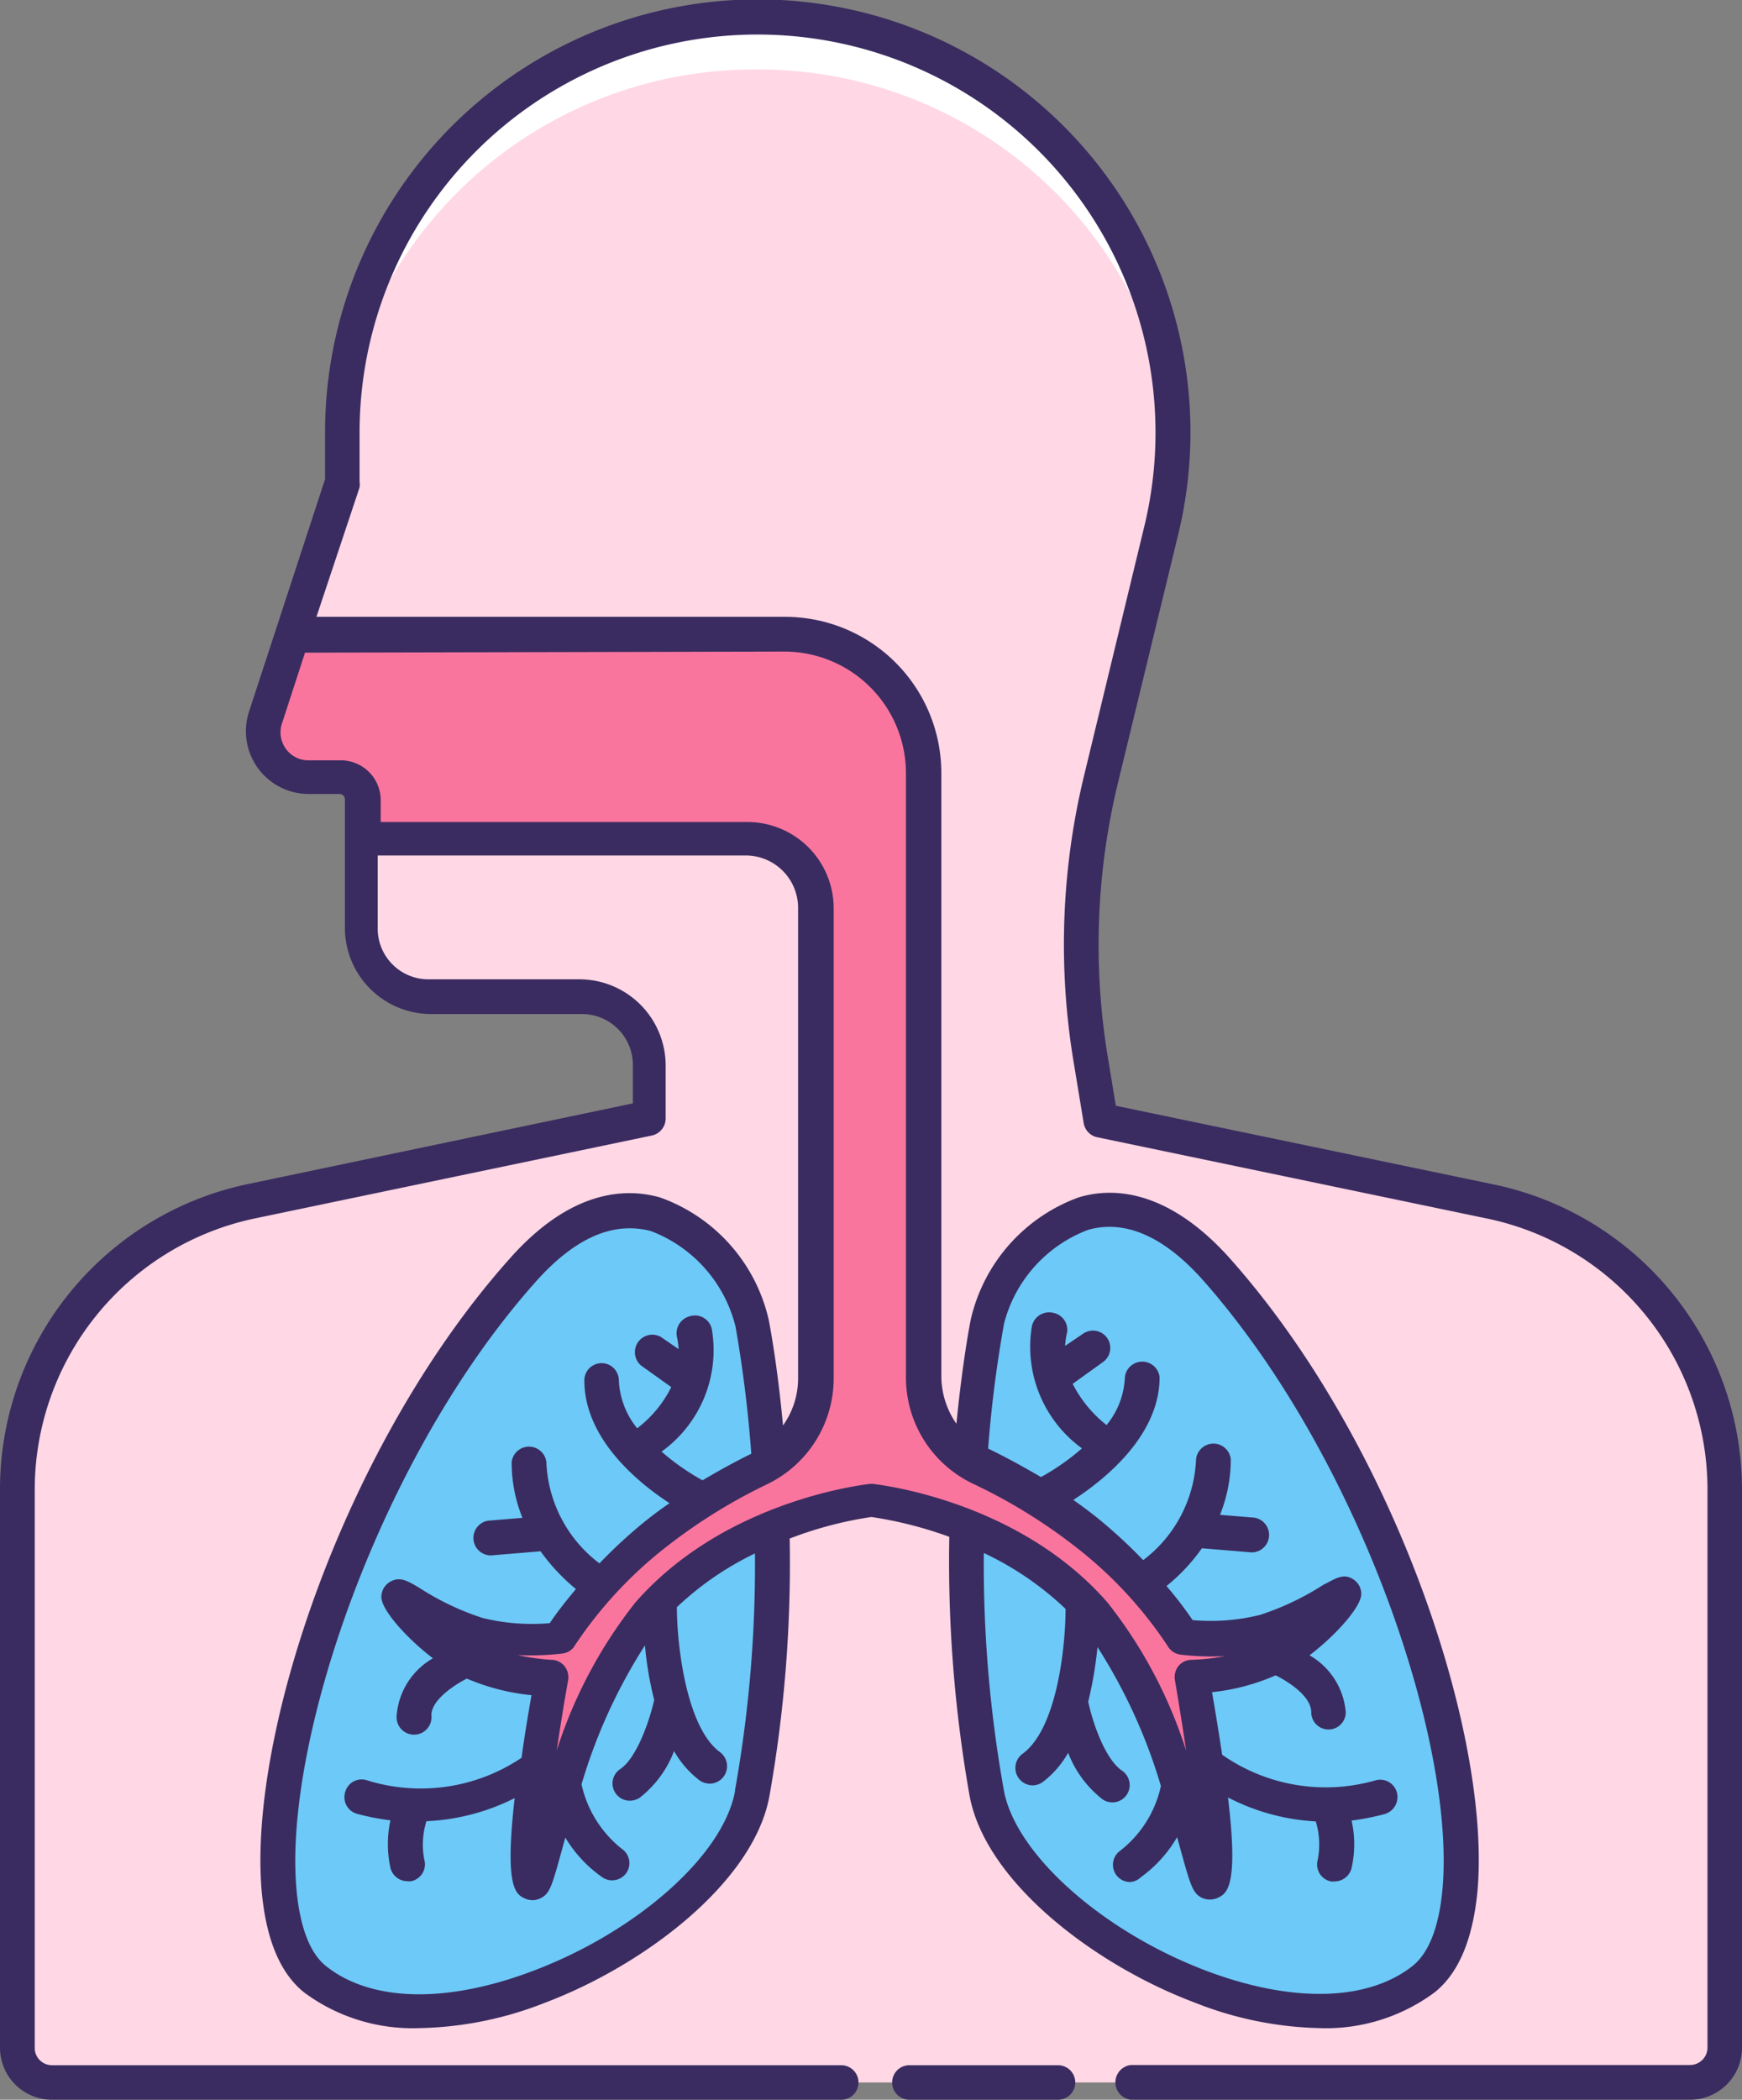<svg xmlns="http://www.w3.org/2000/svg" viewBox="0 0 80.76 97.32"><rect x="0" y="0" width="80.76" height="97.32" fill="#808080" stroke="none"/><defs><style>.cls-1{fill:#ffd7e5;}.cls-2{fill:#fff;}.cls-3{fill:#6dc9f7;}.cls-4{fill:#fa759e;}.cls-5{fill:#3a2c60;}</style></defs><g id="Layer_2" data-name="Layer 2"><g id="Layer_1-2" data-name="Layer 1"><path class="cls-1" d="M51,51.92l-.46-2.79a32.74,32.74,0,0,1,.48-13l2.79-11.5a19.26,19.26,0,1,0-38-4.53v2.28l-3.56,10.9a2.09,2.09,0,0,0,2,2.75h1.44a1,1,0,0,1,1,1v6.05a3.15,3.15,0,0,0,3.15,3.15h7a3.15,3.15,0,0,1,3.15,3.15v2.45L11.61,55.69A13.59,13.59,0,0,0,.8,69V94.91a1.61,1.61,0,0,0,1.61,1.61H78.35A1.61,1.61,0,0,0,80,94.91V69A13.59,13.59,0,0,0,69.14,55.7Z"/><path class="cls-2" d="M35,3.22A19.47,19.47,0,0,1,54.37,19.5,19.25,19.25,0,0,0,16,18.26,19.49,19.49,0,0,1,35,3.22Z"/><path class="cls-3" d="M45.75,83.13a62.87,62.87,0,0,1,0-21.81c.53-2.83,5.09-8.65,10.6-2.5C65.87,69.45,70.51,88.17,66,91.74c-5.81,4.6-19.14-2.51-20.25-8.61Z"/><path class="cls-3" d="M34.87,83.13a62.87,62.87,0,0,0,0-21.81c-.52-2.83-5.09-8.65-10.6-2.5-9.52,10.63-14.16,29.35-9.65,32.92,5.81,4.6,19.14-2.51,20.25-8.61Z"/><path class="cls-4" d="M13.56,29.4l-1.25,3.84a2.1,2.1,0,0,0,2,2.76h1.44a1,1,0,0,1,1,1v1.84H34.6a3.22,3.22,0,0,1,3.22,3.21V63.87a4.68,4.68,0,0,1-2.62,4.2A26.44,26.44,0,0,0,30.48,71,19.77,19.77,0,0,0,26,75.85a10.78,10.78,0,0,1-3.81-.24,26,26,0,0,1-3.67-1.74,8.66,8.66,0,0,0,3.15,2.89,9.79,9.79,0,0,0,3.9.92s-1.62,9.24-.84,9.59c.37.17,1.67-8.27,5.36-12.51s9.14-5.08,10.34-5.24c1.2.16,6.71,1.07,10.34,5.24s5,12.68,5.37,12.51c.77-.35-.85-9.59-.85-9.59a9.79,9.79,0,0,0,3.9-.92,8.65,8.65,0,0,0,3.15-2.89,26,26,0,0,1-3.67,1.74,10.73,10.73,0,0,1-3.8.24A20,20,0,0,0,50.32,71a26.18,26.18,0,0,0-4.88-3,4.69,4.69,0,0,1-2.64-4.21V35.83a6.43,6.43,0,0,0-6.43-6.43Z"/><path class="cls-5" d="M69.31,54.91,51.73,51.25,51.36,49a31.88,31.88,0,0,1,.47-12.72l2.79-11.5a20.06,20.06,0,1,0-39.55-4.72v2.15L11.54,33A2.91,2.91,0,0,0,14.3,36.8h1.44a.25.25,0,0,1,.25.25v6a4,4,0,0,0,4,3.95h7a2.36,2.36,0,0,1,2.35,2.35v1.79l-17.8,3.73A14.45,14.45,0,0,0,0,69V94.91a2.41,2.41,0,0,0,2.41,2.41H39a.8.8,0,1,0,0-1.6H2.41a.8.8,0,0,1-.8-.81V69A12.85,12.85,0,0,1,11.78,56.48l18.44-3.85a.81.81,0,0,0,.64-.79V49.39a4,4,0,0,0-4-4h-7a2.35,2.35,0,0,1-2.35-2.34v-3.4h17A2.43,2.43,0,0,1,37,42.11V63.87a3.77,3.77,0,0,1-.7,2.2c-.21-2.28-.49-4-.66-4.89A7.88,7.88,0,0,0,30.6,55.5c-1.61-.46-4.13-.34-6.92,2.78C16,66.85,11.51,80.37,12.13,87.63c.2,2.25.86,3.85,2,4.74A8.45,8.45,0,0,0,19.45,94a16.63,16.63,0,0,0,5.8-1.17c4.62-1.74,9.69-5.59,10.42-9.58a61.69,61.69,0,0,0,.94-11.94,17.72,17.72,0,0,1,3.79-1,18.46,18.46,0,0,1,3.61.92,62.5,62.5,0,0,0,.94,12c.74,4,5.8,7.84,10.42,9.58A16.63,16.63,0,0,0,61.17,94a8.45,8.45,0,0,0,5.33-1.65c1.13-.89,1.79-2.49,2-4.74.62-7.26-3.87-20.78-11.54-29.35C54.15,55.16,51.63,55,50,55.5A7.9,7.9,0,0,0,45,61.18c-.17.88-.44,2.57-.66,4.81a3.89,3.89,0,0,1-.7-2.21V35.83a7.24,7.24,0,0,0-7.23-7.24H14.67l2-6a.73.73,0,0,0,0-.25V20.06A18.45,18.45,0,1,1,53.05,24.4L50.27,35.9a33.23,33.23,0,0,0-.49,13.36l.46,2.79a.8.8,0,0,0,.63.66L69,56.49A12.83,12.83,0,0,1,79.16,69V94.91a.81.81,0,0,1-.81.8H52.43a.81.81,0,0,0,0,1.61H78.35a2.41,2.41,0,0,0,2.41-2.41V69A14.45,14.45,0,0,0,69.31,54.91ZM34.08,83c-.54,3-4.58,6.55-9.4,8.36-4,1.51-7.48,1.42-9.56-.23-.76-.6-1.23-1.85-1.38-3.62-.58-6.78,3.85-20,11.13-28.14,1.46-1.63,2.91-2.44,4.31-2.44a3.74,3.74,0,0,1,1,.13,6.37,6.37,0,0,1,3.92,4.43,59,59,0,0,1,.73,5.89c-.8.39-1.55.81-2.26,1.23a10.75,10.75,0,0,1-1.9-1.33A5.79,5.79,0,0,0,33,61.6.8.8,0,0,0,32,61a.82.82,0,0,0-.61,1,3.35,3.35,0,0,1,.07.53l-.83-.57a.81.81,0,0,0-.91,1.33l1.4,1a5.47,5.47,0,0,1-1.58,1.91,3.78,3.78,0,0,1-.85-2.22.8.8,0,0,0-1.6,0c0,2.77,2.61,4.82,3.95,5.69-.38.26-.73.52-1.07.79a23.19,23.19,0,0,0-2.18,2,6.18,6.18,0,0,1-2.46-4.69.81.81,0,0,0-1.61,0,6.89,6.89,0,0,0,.5,2.58l-1.58.13a.81.81,0,0,0,.07,1.61h.07l2.28-.19a9.15,9.15,0,0,0,1.64,1.75c-.57.68-1,1.25-1.21,1.58a9.53,9.53,0,0,1-3.12-.24,12.48,12.48,0,0,1-2.92-1.39c-.57-.34-.91-.54-1.36-.29a.82.82,0,0,0-.41.71c0,.59,1.15,1.89,2.39,2.84a3.36,3.36,0,0,0-1.68,2.64.81.81,0,1,0,1.61,0c0-.69,1-1.37,1.64-1.7a10.24,10.24,0,0,0,3,.77c-.19,1.09-.34,2-.46,2.9A8.37,8.37,0,0,1,17,82.51a.79.79,0,0,0-1,.56.8.8,0,0,0,.56,1,11.28,11.28,0,0,0,1.54.3,5.19,5.19,0,0,0,0,2.2.81.81,0,0,0,.79.62.55.55,0,0,0,.18,0,.8.8,0,0,0,.6-1,3.64,3.64,0,0,1,.1-1.78,10.08,10.08,0,0,0,4.09-1.07c-.48,4.21.06,4.46.49,4.66a.94.94,0,0,0,.34.07.82.82,0,0,0,.35-.08c.45-.21.54-.55,1-2.21.05-.19.11-.4.17-.61A6,6,0,0,0,27.91,87a.79.79,0,0,0,.46.15.81.81,0,0,0,.66-.33.8.8,0,0,0-.19-1.12,5.25,5.25,0,0,1-1.88-3,25.11,25.11,0,0,1,2.94-6.44,15.76,15.76,0,0,0,.43,2.53c-.23,1-.81,2.68-1.57,3.2a.8.8,0,0,0,.45,1.47.85.85,0,0,0,.45-.14,5,5,0,0,0,1.59-2.16,4.52,4.52,0,0,0,1.17,1.35.86.86,0,0,0,.48.16.81.81,0,0,0,.48-1.46c-1.57-1.15-2-5-2-6.72A14.22,14.22,0,0,1,35,72a59.23,59.23,0,0,1-.93,11ZM50.45,57c1.71-.48,3.5.3,5.3,2.31C63,67.49,67.46,80.71,66.88,87.49c-.15,1.77-.62,3-1.38,3.62-2.08,1.65-5.57,1.74-9.56.24-4.82-1.82-8.86-5.41-9.4-8.37a59.36,59.36,0,0,1-.93-11,14.29,14.29,0,0,1,3.79,2.59c0,1.75-.4,5.57-2,6.72a.81.81,0,0,0,.48,1.46.83.83,0,0,0,.47-.16,4.52,4.52,0,0,0,1.17-1.35,5,5,0,0,0,1.6,2.16.8.8,0,0,0,.9-1.33c-.77-.52-1.35-2.17-1.57-3.2a18.35,18.35,0,0,0,.43-2.53,25.11,25.11,0,0,1,2.94,6.44,5.2,5.2,0,0,1-1.89,3,.8.8,0,0,0,.47,1.45A.82.82,0,0,0,52.9,87a6,6,0,0,0,1.67-1.85c.06.21.12.42.17.61.46,1.66.56,2,1,2.21a.9.9,0,0,0,.7,0c.42-.2,1-.45.49-4.66A10,10,0,0,0,61,84.42a3.66,3.66,0,0,1,.09,1.78.8.8,0,0,0,.61,1,.55.55,0,0,0,.18,0,.81.81,0,0,0,.78-.62,5,5,0,0,0,0-2.2,11.45,11.45,0,0,0,1.53-.3.82.82,0,0,0,.57-1,.8.8,0,0,0-1-.56,8.38,8.38,0,0,1-7.1-1.19c-.13-.85-.28-1.81-.47-2.9a9.9,9.9,0,0,0,2.95-.78c.68.34,1.65,1,1.65,1.71a.8.8,0,1,0,1.6,0,3.36,3.36,0,0,0-1.68-2.64c1.25-.95,2.4-2.26,2.4-2.84a.81.81,0,0,0-.42-.71c-.44-.25-.78,0-1.35.29a12.58,12.58,0,0,1-2.93,1.39,9.53,9.53,0,0,1-3.12.24,17.46,17.46,0,0,0-1.21-1.58,8.56,8.56,0,0,0,1.64-1.75l2.29.19h.07a.81.81,0,0,0,.06-1.61l-1.58-.13a6.89,6.89,0,0,0,.5-2.58.81.81,0,0,0-1.61,0A6.18,6.18,0,0,1,53,72.31a23.19,23.19,0,0,0-2.18-2c-.34-.27-.69-.53-1.06-.79,1.34-.87,4-2.92,4-5.69a.81.81,0,0,0-1.61,0,3.72,3.72,0,0,1-.85,2.22,5.77,5.77,0,0,1-1.57-1.91l1.39-1a.8.8,0,1,0-.9-1.33l-.84.57a3.35,3.35,0,0,1,.07-.53.8.8,0,0,0-.61-1,.82.82,0,0,0-1,.61,5.82,5.82,0,0,0,2.32,5.67,10.75,10.75,0,0,1-1.9,1.33c-.77-.45-1.58-.9-2.45-1.32a56.93,56.93,0,0,1,.74-5.8A6.33,6.33,0,0,1,50.45,57ZM36.37,30.2A5.64,5.64,0,0,1,42,35.83v28a5.45,5.45,0,0,0,3.09,4.93,25.23,25.23,0,0,1,4.73,2.9,19.23,19.23,0,0,1,4.32,4.64.8.8,0,0,0,.59.39,12.6,12.6,0,0,0,2.06.07,10,10,0,0,1-1.53.17.8.8,0,0,0-.62.28.83.83,0,0,0-.17.66c.18,1.06.36,2.19.52,3.27a21.63,21.63,0,0,0-3.64-6.86c-3.84-4.41-9.71-5.36-10.85-5.5a.67.67,0,0,0-.2,0c-1.14.14-7,1.09-10.85,5.5a21.69,21.69,0,0,0-3.64,6.85c.16-1.08.34-2.2.53-3.26a.83.83,0,0,0-.18-.66.8.8,0,0,0-.61-.28A10.25,10.25,0,0,1,24,76.71a12.68,12.68,0,0,0,2.07-.07.77.77,0,0,0,.59-.39A19.39,19.39,0,0,1,31,71.61a25.4,25.4,0,0,1,4.57-2.82,5.45,5.45,0,0,0,3.08-4.92V42.1a4,4,0,0,0-4-4h-17v-1a1.85,1.85,0,0,0-1.85-1.86H14.3a1.27,1.27,0,0,1-1.05-.54,1.29,1.29,0,0,1-.18-1.16l1.07-3.29Z"/><path class="cls-5" d="M49.05,95.72H42.16a.8.8,0,1,0,0,1.6h6.89a.8.8,0,1,0,0-1.6Z"/></g></g></svg>